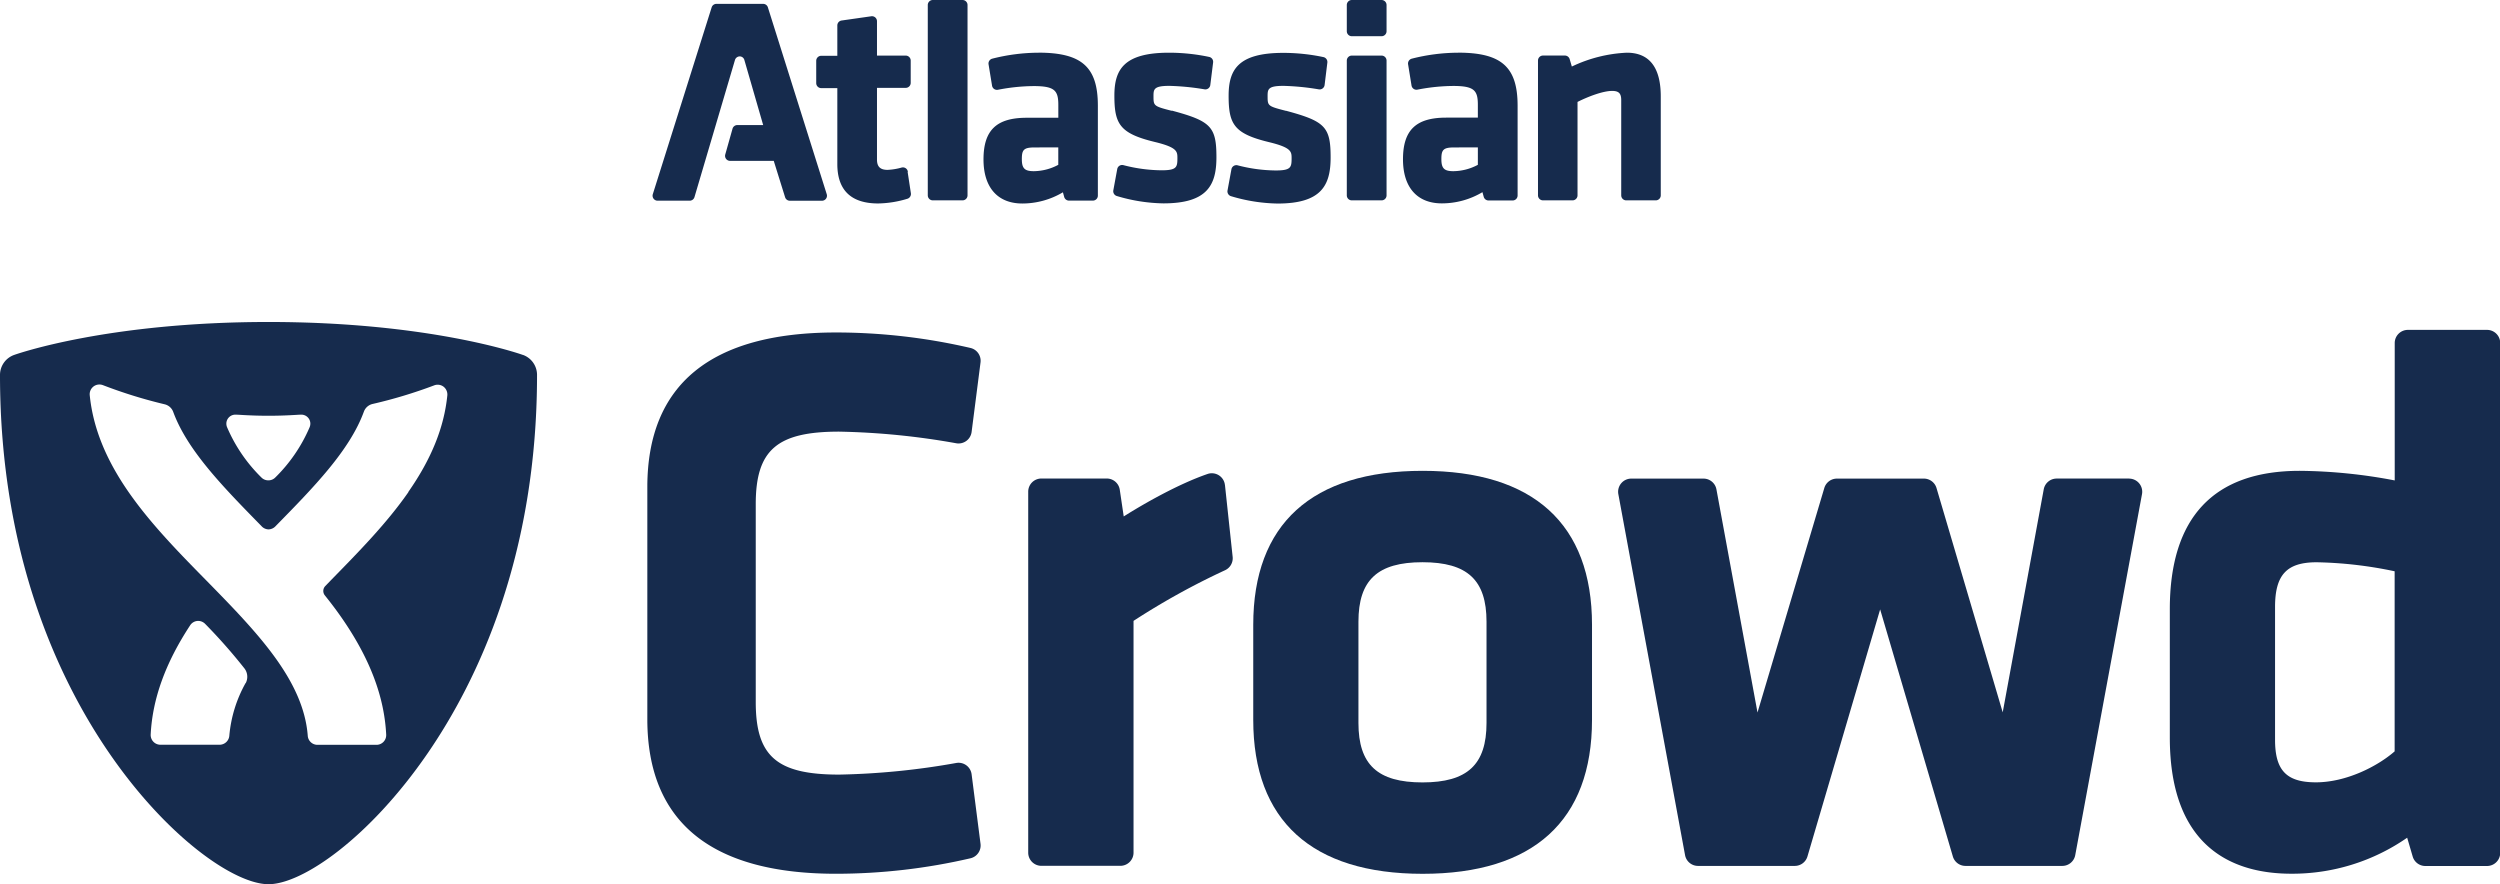 <svg xmlns="http://www.w3.org/2000/svg" viewBox="0 0 588.69 208.22"><defs><style>.cls-1{fill:#162b4d;}</style></defs><title>atl-crowd-N800</title><g id="Layer_2" data-name="Layer 2"><g id="Layer_1-2" data-name="Layer 1"><path class="cls-1" d="M197.59,101.64a173.08,173.08,0,0,1,27.59,2.74,3.1,3.1,0,0,0,3.61-2.66l2.1-16.37a3.1,3.1,0,0,0-2.35-3.41,140.25,140.25,0,0,0-31.67-3.65c-29.49,0-44.44,12.26-44.44,36.43v54.6c0,24.17,14.95,36.43,44.44,36.43a140.24,140.24,0,0,0,31.67-3.65,3.1,3.1,0,0,0,2.35-3.41l-2.1-16.37a3.1,3.1,0,0,0-3.61-2.66,173.45,173.45,0,0,1-27.59,2.74c-14.68,0-19.63-4.31-19.63-17.08v-46.6c0-12.77,5-17.08,19.63-17.08Z"/><path class="cls-1" d="M288.44,114.21a3.1,3.1,0,0,0-4.09-2.6c-6.88,2.37-15,7-19.74,10l-.93-6.29a3.1,3.1,0,0,0-3.07-2.64H245.22a3.1,3.1,0,0,0-3.1,3.1v85a3.1,3.1,0,0,0,3.1,3.1h18.6a3.1,3.1,0,0,0,3.1-3.1V146.2a171.89,171.89,0,0,1,21.54-11.92,3.1,3.1,0,0,0,1.8-3.15l-1.81-16.91Z"/><path class="cls-1" d="M319.88,146.39c0-9.8,4.51-14,15.08-14s15.08,4.18,15.08,14v23.85c0,9.81-4.51,14-15.08,14s-15.08-4.19-15.08-14V146.39ZM335,110.87c-26.09,0-39.89,12.53-39.89,36.25v22.39c0,23.71,13.79,36.25,39.89,36.25s39.88-12.53,39.88-36.25V147.12c0-23.71-13.79-36.25-39.88-36.25Z"/><path class="cls-1" d="M501.33,112.69H484.25a3.1,3.1,0,0,0-3,2.54l-9.66,52.51L456,114.92a3.1,3.1,0,0,0-3-2.22H432.58a3.1,3.1,0,0,0-3,2.22l-15.73,52.86-9.67-52.54a3.1,3.1,0,0,0-3-2.54H384.08a3.1,3.1,0,0,0-3,3.66l15.71,85a3.1,3.1,0,0,0,3,2.54h22.82a3.1,3.1,0,0,0,3-2.22l17.12-58.18,17.12,58.18a3.1,3.1,0,0,0,3,2.22h22.82a3.1,3.1,0,0,0,3-2.54l15.72-85a3.1,3.1,0,0,0-3-3.66Z"/><path class="cls-1" d="M563.88,134.52v42.41c-4.1,3.58-11.46,7.29-18.54,7.29-6.92,0-9.62-2.8-9.62-10V142.93c0-7.58,2.75-10.53,9.8-10.53a96.58,96.58,0,0,1,18.35,2.12Zm21.71-56.84H567a3.1,3.1,0,0,0-3.1,3.1v32.35a123.26,123.26,0,0,0-22.36-2.26c-20.3,0-30.6,11-30.6,32.6v30.21c0,26.5,15.55,32.06,28.6,32.06a47.43,47.43,0,0,0,27.29-8.48l1.3,4.43a3.1,3.1,0,0,0,3,2.23h14.51a3.1,3.1,0,0,0,3.1-3.1V80.78a3.1,3.1,0,0,0-3.1-3.1Z"/><path class="cls-1" d="M96.15,115.91C91.06,123.23,84.41,130,78,136.55L76.6,138a1.66,1.66,0,0,0-.11,2.19c1.5,1.87,2.94,3.78,4.28,5.74,6.41,9.37,9.73,18.22,10.17,27.06a2.29,2.29,0,0,1-2.28,2.4H74.75a2.29,2.29,0,0,1-2.28-2.12c-1-13.22-12.16-24.62-24-36.7C42,130,35.4,123.23,30.31,115.91c-5.42-7.79-8.42-15.26-9.18-22.86a2.29,2.29,0,0,1,2.28-2.51,2.31,2.31,0,0,1,.82.15,113.39,113.39,0,0,0,14.54,4.51,2.86,2.86,0,0,1,2,1.74c3.34,9.14,11.86,17.81,20.79,26.93a2.31,2.31,0,0,0,1.68.79,2.35,2.35,0,0,0,1.68-.79c8.94-9.11,17.46-17.82,20.79-27a2.86,2.86,0,0,1,2-1.74,112.41,112.41,0,0,0,14.54-4.39,2.29,2.29,0,0,1,2.2.32,2.34,2.34,0,0,1,.89,2c-.76,7.6-3.76,15-9.18,22.77Zm-38.3,44.9A30.87,30.87,0,0,0,54,173.24a2.31,2.31,0,0,1-2.29,2.13H37.77A2.3,2.3,0,0,1,35.48,173c.42-8.44,3.47-16.89,9.32-25.79a2.27,2.27,0,0,1,1.89-1,2.3,2.3,0,0,1,1.62.7,129,129,0,0,1,9.26,10.5,3.23,3.23,0,0,1,.28,3.47ZM55.44,97.64c.89,0,3.41.26,7.77.26h0c4.36,0,6.88-.26,7.77-.26a2.12,2.12,0,0,1,2.1,2.12,2.27,2.27,0,0,1-.17.84,36.93,36.93,0,0,1-8.12,11.87,2.23,2.23,0,0,1-1.6.64h0a2.24,2.24,0,0,1-1.6-.64,36.88,36.88,0,0,1-8.12-11.87,2.24,2.24,0,0,1-.17-.84,2.12,2.12,0,0,1,2.1-2.12Zm67.69-14.06c-.89-.32-22.25-7.76-59.9-7.76s-59,7.44-59.9,7.76A5,5,0,0,0,0,88.29c0,42.67,14,72,25.76,89.1,13.76,20,29.57,30.82,37.47,30.82s23.71-10.8,37.47-30.83c11.75-17.1,25.76-46.44,25.76-89.1a5,5,0,0,0-3.32-4.71Z"/><path class="cls-1" d="M180.82,1.73A1.17,1.17,0,0,0,179.7.91h-11a1.18,1.18,0,0,0-1.12.82l-13.86,44a1.18,1.18,0,0,0,1.12,1.53h7.56a1.18,1.18,0,0,0,1.13-.84l9.55-32.33a1.19,1.19,0,0,1,1.11-.81,1.14,1.14,0,0,1,1.09.84l4.43,15.33h-6.09a1.18,1.18,0,0,0-1.13.86l-1.71,6.07a1.18,1.18,0,0,0,1.13,1.5H182.2l2.67,8.56a1.17,1.17,0,0,0,1.13.83h7.56a1.18,1.18,0,0,0,1.12-1.53l-13.86-44Z"/><path class="cls-1" d="M213.78,40.45a1.17,1.17,0,0,0-1.45-1A14.51,14.51,0,0,1,209,40c-1.72,0-2.49-.75-2.49-2.42V20.69h6.76a1.18,1.18,0,0,0,1.18-1.18V14.27a1.18,1.18,0,0,0-1.18-1.18h-6.76V5a1.18,1.18,0,0,0-1.34-1.17l-7,1a1.18,1.18,0,0,0-1,1.17v7.14h-3.79a1.18,1.18,0,0,0-1.18,1.18v5.25a1.18,1.18,0,0,0,1.18,1.18h3.79V38.63c0,6.16,3.24,9.28,9.62,9.28a24.84,24.84,0,0,0,6.92-1.12,1.18,1.18,0,0,0,.78-1.29l-.76-5Z"/><path class="cls-1" d="M226.65,0h-7a1.18,1.18,0,0,0-1.18,1.18V46a1.18,1.18,0,0,0,1.18,1.18h7A1.18,1.18,0,0,0,227.83,46V1.18A1.18,1.18,0,0,0,226.65,0Z"/><path class="cls-1" d="M249.2,34.71v4.1a12.47,12.47,0,0,1-5.75,1.5c-2.17,0-2.83-.66-2.83-2.83s.41-2.76,3-2.76Zm-4.66-22.3a44.75,44.75,0,0,0-10.91,1.41,1.18,1.18,0,0,0-.85,1.32l.82,5a1.17,1.17,0,0,0,1.38,1,45.68,45.68,0,0,1,8.41-.87c5,0,5.82,1.06,5.82,4.46v3h-7.45c-7.13,0-10.17,2.94-10.17,9.82,0,6.59,3.33,10.37,9.14,10.37a18.67,18.67,0,0,0,9.56-2.64l.3,1.09a1.17,1.17,0,0,0,1.13.87h5.62A1.18,1.18,0,0,0,258.52,46V24.88c0-9.1-3.79-12.48-14-12.48Z"/><path class="cls-1" d="M275.94,26.1c-4.32-1.11-4.32-1.16-4.32-3.53,0-1.59.16-2.35,3.71-2.35a57.78,57.78,0,0,1,8.34.82A1.18,1.18,0,0,0,285,20l.66-5.3a1.18,1.18,0,0,0-.9-1.29,45.73,45.73,0,0,0-9.46-1c-10.69,0-12.89,4-12.89,10.1,0,6.66,1.24,8.9,9.44,10.9,5.4,1.3,5.4,2.26,5.4,3.86,0,2.1-.18,2.83-3.71,2.83a36.63,36.63,0,0,1-9-1.21,1.17,1.17,0,0,0-1.46.93l-.92,5a1.18,1.18,0,0,0,.8,1.33,40.1,40.1,0,0,0,11,1.74c10.36,0,12.48-4.34,12.48-10.85,0-7.19-1.28-8.52-10.52-11Z"/><path class="cls-1" d="M302.81,26.1c-4.32-1.11-4.32-1.16-4.32-3.53,0-1.59.16-2.35,3.71-2.35a57.84,57.84,0,0,1,8.34.82,1.18,1.18,0,0,0,1.37-1l.65-5.3a1.18,1.18,0,0,0-.9-1.29,45.69,45.69,0,0,0-9.46-1c-10.7,0-12.89,4-12.89,10.1,0,6.66,1.23,8.9,9.43,10.9,5.4,1.3,5.4,2.26,5.4,3.86,0,2.1-.18,2.83-3.71,2.83a36.58,36.58,0,0,1-9-1.21,1.18,1.18,0,0,0-1.46.93l-.92,5a1.18,1.18,0,0,0,.8,1.33,40.13,40.13,0,0,0,11,1.74c10.36,0,12.48-4.34,12.48-10.85,0-7.19-1.28-8.52-10.51-11Z"/><path class="cls-1" d="M325.32,0h-7a1.18,1.18,0,0,0-1.18,1.18V7.35a1.18,1.18,0,0,0,1.18,1.18h7a1.18,1.18,0,0,0,1.18-1.18V1.18A1.18,1.18,0,0,0,325.32,0Z"/><path class="cls-1" d="M325.32,13.09h-7a1.18,1.18,0,0,0-1.18,1.18V46a1.17,1.17,0,0,0,1.18,1.18h7A1.17,1.17,0,0,0,326.5,46V14.27a1.18,1.18,0,0,0-1.18-1.18Z"/><path class="cls-1" d="M348,34.71v4.1a12.48,12.48,0,0,1-5.76,1.5c-2.16,0-2.83-.66-2.83-2.83s.41-2.76,3-2.76Zm-4.67-22.3a44.76,44.76,0,0,0-10.91,1.41,1.18,1.18,0,0,0-.85,1.32l.81,5a1.19,1.19,0,0,0,.49.78,1.17,1.17,0,0,0,.9.19,45.65,45.65,0,0,1,8.41-.87c5,0,5.82,1.06,5.82,4.46v3h-7.46c-7.12,0-10.17,2.94-10.17,9.82,0,6.59,3.33,10.37,9.15,10.37a18.67,18.67,0,0,0,9.56-2.64l.3,1.09a1.18,1.18,0,0,0,1.14.87h5.61A1.18,1.18,0,0,0,357.36,46V24.88c0-9.1-3.79-12.48-14-12.48Z"/><path class="cls-1" d="M383.08,12.41a33.34,33.34,0,0,0-12.95,3.26l-.51-1.74a1.18,1.18,0,0,0-1.13-.85h-5.15a1.18,1.18,0,0,0-1.18,1.18V46a1.18,1.18,0,0,0,1.18,1.18h7A1.18,1.18,0,0,0,371.47,46V24c2.51-1.27,6-2.59,8.14-2.59,1.57,0,2.15.58,2.15,2.15V46a1.18,1.18,0,0,0,1.18,1.18h7A1.18,1.18,0,0,0,391.07,46V22.71c0-6.84-2.69-10.3-8-10.3Z"/></g></g></svg>